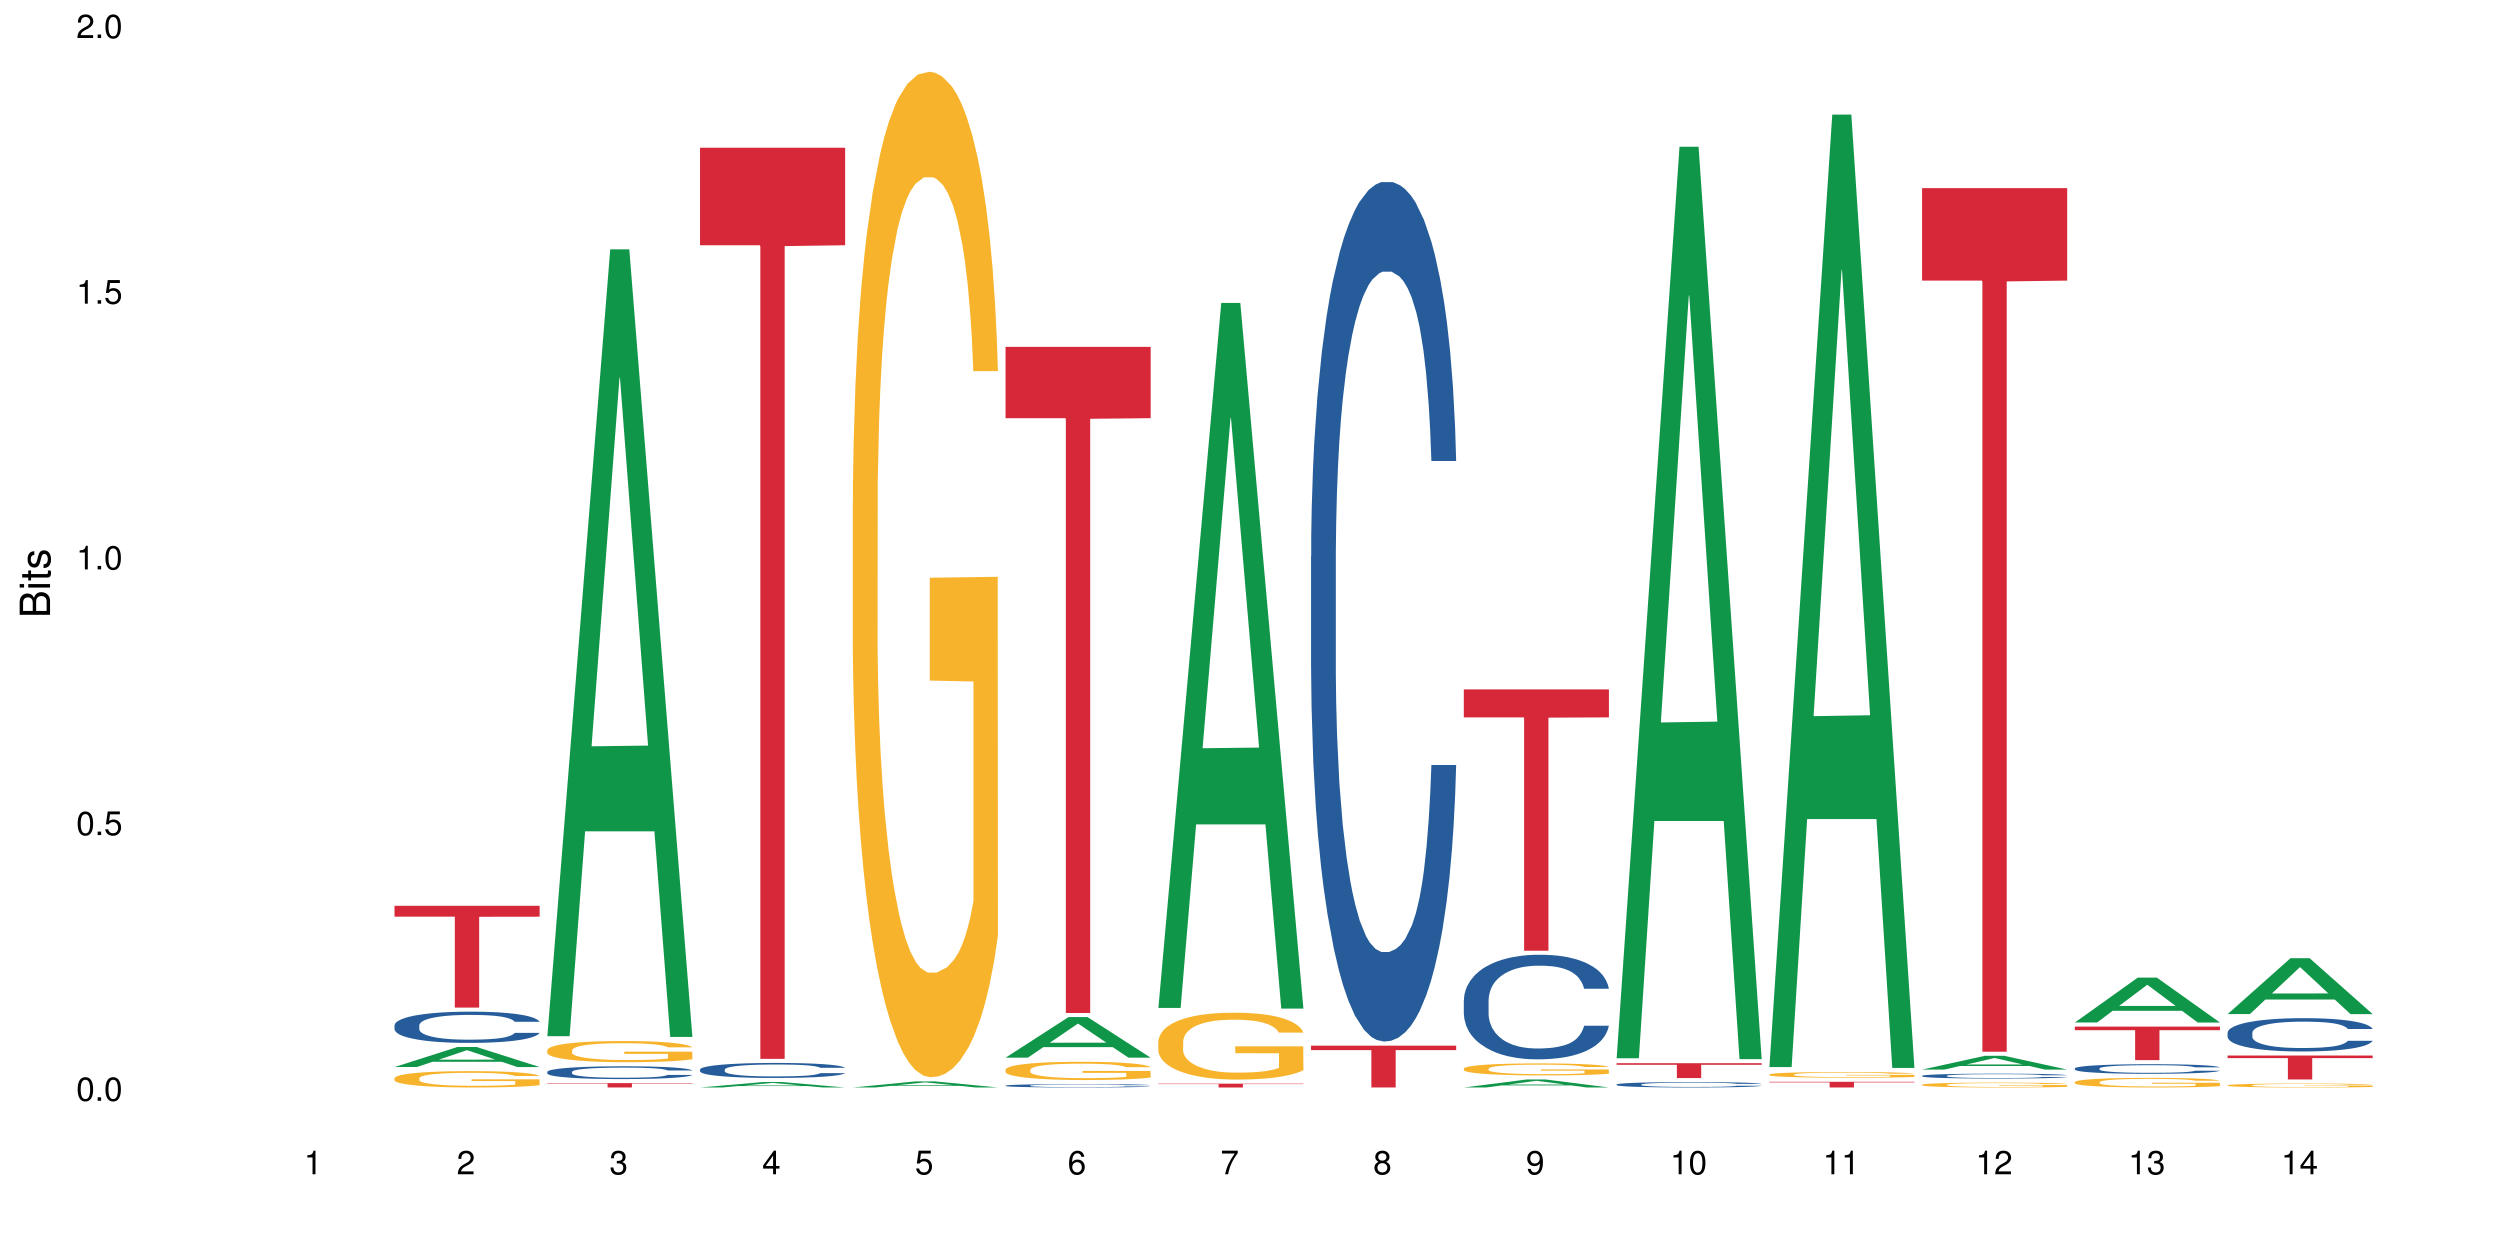 <?xml version="1.0" encoding="UTF-8"?>
<svg xmlns="http://www.w3.org/2000/svg" xmlns:xlink="http://www.w3.org/1999/xlink" width="720pt" height="360pt" viewBox="0 0 720 360" version="1.1">
<defs>
<g>
<symbol overflow="visible" id="glyph0-0">
<path style="stroke:none;" d=""/>
</symbol>
<symbol overflow="visible" id="glyph0-1">
<path style="stroke:none;" d="M 2.641 -6.797 C 2 -6.797 1.422 -6.531 1.078 -6.047 C 0.641 -5.453 0.406 -4.547 0.406 -3.297 C 0.406 -1 1.188 0.219 2.641 0.219 C 4.078 0.219 4.859 -1 4.859 -3.234 C 4.859 -4.562 4.656 -5.438 4.203 -6.047 C 3.844 -6.531 3.281 -6.797 2.641 -6.797 Z M 2.641 -6.047 C 3.547 -6.047 4 -5.125 4 -3.312 C 4 -1.375 3.562 -0.484 2.625 -0.484 C 1.734 -0.484 1.281 -1.422 1.281 -3.281 C 1.281 -5.141 1.734 -6.047 2.641 -6.047 Z M 2.641 -6.047 "/>
</symbol>
<symbol overflow="visible" id="glyph0-2">
<path style="stroke:none;" d="M 1.828 -1 L 0.828 -1 L 0.828 0 L 1.828 0 Z M 1.828 -1 "/>
</symbol>
<symbol overflow="visible" id="glyph0-3">
<path style="stroke:none;" d="M 4.562 -6.797 L 1.062 -6.797 L 0.547 -3.094 L 1.328 -3.094 C 1.719 -3.562 2.047 -3.734 2.578 -3.734 C 3.484 -3.734 4.062 -3.109 4.062 -2.094 C 4.062 -1.125 3.484 -0.531 2.578 -0.531 C 1.828 -0.531 1.375 -0.906 1.188 -1.672 L 0.328 -1.672 C 0.453 -1.109 0.547 -0.844 0.75 -0.594 C 1.125 -0.078 1.828 0.219 2.594 0.219 C 3.969 0.219 4.922 -0.781 4.922 -2.219 C 4.922 -3.562 4.031 -4.484 2.719 -4.484 C 2.25 -4.484 1.859 -4.359 1.469 -4.062 L 1.734 -5.969 L 4.562 -5.969 Z M 4.562 -6.797 "/>
</symbol>
<symbol overflow="visible" id="glyph0-4">
<path style="stroke:none;" d="M 2.484 -4.844 L 2.484 0 L 3.328 0 L 3.328 -6.797 L 2.766 -6.797 C 2.469 -5.75 2.281 -5.609 0.984 -5.453 L 0.984 -4.844 Z M 2.484 -4.844 "/>
</symbol>
<symbol overflow="visible" id="glyph0-5">
<path style="stroke:none;" d="M 4.859 -0.828 L 1.281 -0.828 C 1.359 -1.391 1.672 -1.75 2.5 -2.234 L 3.469 -2.75 C 4.406 -3.266 4.906 -3.969 4.906 -4.812 C 4.906 -5.375 4.672 -5.906 4.266 -6.266 C 3.859 -6.625 3.375 -6.797 2.719 -6.797 C 1.859 -6.797 1.219 -6.5 0.844 -5.922 C 0.609 -5.562 0.5 -5.125 0.484 -4.438 L 1.328 -4.438 C 1.359 -4.906 1.406 -5.188 1.531 -5.406 C 1.75 -5.812 2.188 -6.062 2.703 -6.062 C 3.469 -6.062 4.031 -5.516 4.031 -4.781 C 4.031 -4.25 3.719 -3.797 3.125 -3.438 L 2.234 -2.938 C 0.812 -2.141 0.406 -1.5 0.328 0 L 4.859 0 Z M 4.859 -0.828 "/>
</symbol>
<symbol overflow="visible" id="glyph0-6">
<path style="stroke:none;" d="M 2.125 -3.125 L 2.578 -3.125 C 3.516 -3.125 3.984 -2.703 3.984 -1.891 C 3.984 -1.031 3.469 -0.531 2.578 -0.531 C 1.656 -0.531 1.203 -0.984 1.156 -1.969 L 0.312 -1.969 C 0.344 -1.422 0.438 -1.078 0.609 -0.766 C 0.953 -0.109 1.625 0.219 2.547 0.219 C 3.953 0.219 4.859 -0.609 4.859 -1.906 C 4.859 -2.766 4.516 -3.25 3.703 -3.516 C 4.344 -3.766 4.656 -4.25 4.656 -4.938 C 4.656 -6.109 3.875 -6.797 2.578 -6.797 C 1.203 -6.797 0.484 -6.047 0.453 -4.609 L 1.297 -4.609 C 1.312 -5.016 1.344 -5.25 1.453 -5.453 C 1.641 -5.828 2.062 -6.062 2.594 -6.062 C 3.344 -6.062 3.797 -5.625 3.797 -4.906 C 3.797 -4.422 3.609 -4.141 3.25 -3.984 C 3.016 -3.891 2.719 -3.844 2.125 -3.844 Z M 2.125 -3.125 "/>
</symbol>
<symbol overflow="visible" id="glyph0-7">
<path style="stroke:none;" d="M 3.141 -1.625 L 3.141 0 L 3.984 0 L 3.984 -1.625 L 4.984 -1.625 L 4.984 -2.391 L 3.984 -2.391 L 3.984 -6.797 L 3.359 -6.797 L 0.266 -2.516 L 0.266 -1.625 Z M 3.141 -2.391 L 1 -2.391 L 3.141 -5.359 Z M 3.141 -2.391 "/>
</symbol>
<symbol overflow="visible" id="glyph0-8">
<path style="stroke:none;" d="M 4.781 -5.031 C 4.609 -6.141 3.891 -6.797 2.844 -6.797 C 2.094 -6.797 1.422 -6.438 1.031 -5.828 C 0.609 -5.172 0.406 -4.344 0.406 -3.094 C 0.406 -1.953 0.578 -1.234 0.984 -0.625 C 1.359 -0.078 1.953 0.219 2.703 0.219 C 3.984 0.219 4.922 -0.734 4.922 -2.078 C 4.922 -3.344 4.062 -4.234 2.844 -4.234 C 2.172 -4.234 1.641 -3.969 1.281 -3.469 C 1.281 -5.125 1.828 -6.047 2.797 -6.047 C 3.391 -6.047 3.797 -5.672 3.938 -5.031 Z M 2.734 -3.484 C 3.547 -3.484 4.062 -2.922 4.062 -2 C 4.062 -1.156 3.484 -0.531 2.703 -0.531 C 1.922 -0.531 1.328 -1.188 1.328 -2.047 C 1.328 -2.891 1.906 -3.484 2.734 -3.484 Z M 2.734 -3.484 "/>
</symbol>
<symbol overflow="visible" id="glyph0-9">
<path style="stroke:none;" d="M 4.984 -6.797 L 0.438 -6.797 L 0.438 -5.969 L 4.109 -5.969 C 2.5 -3.656 1.828 -2.234 1.328 0 L 2.219 0 C 2.594 -2.172 3.453 -4.047 4.984 -6.094 Z M 4.984 -6.797 "/>
</symbol>
<symbol overflow="visible" id="glyph0-10">
<path style="stroke:none;" d="M 3.75 -3.578 C 4.453 -4 4.688 -4.344 4.688 -4.984 C 4.688 -6.047 3.844 -6.797 2.641 -6.797 C 1.438 -6.797 0.594 -6.047 0.594 -4.984 C 0.594 -4.359 0.828 -4.016 1.516 -3.578 C 0.734 -3.203 0.359 -2.641 0.359 -1.891 C 0.359 -0.641 1.297 0.219 2.641 0.219 C 3.984 0.219 4.922 -0.641 4.922 -1.875 C 4.922 -2.641 4.531 -3.203 3.75 -3.578 Z M 2.641 -6.047 C 3.359 -6.047 3.812 -5.625 3.812 -4.969 C 3.812 -4.344 3.344 -3.922 2.641 -3.922 C 1.922 -3.922 1.453 -4.344 1.453 -4.984 C 1.453 -5.625 1.922 -6.047 2.641 -6.047 Z M 2.641 -3.203 C 3.484 -3.203 4.062 -2.672 4.062 -1.875 C 4.062 -1.062 3.484 -0.531 2.625 -0.531 C 1.797 -0.531 1.219 -1.078 1.219 -1.875 C 1.219 -2.672 1.797 -3.203 2.641 -3.203 Z M 2.641 -3.203 "/>
</symbol>
<symbol overflow="visible" id="glyph0-11">
<path style="stroke:none;" d="M 0.516 -1.547 C 0.672 -0.438 1.406 0.219 2.438 0.219 C 3.188 0.219 3.859 -0.141 4.266 -0.75 C 4.688 -1.406 4.891 -2.25 4.891 -3.484 C 4.891 -4.625 4.703 -5.359 4.312 -5.953 C 3.938 -6.5 3.344 -6.797 2.594 -6.797 C 1.297 -6.797 0.359 -5.844 0.359 -4.516 C 0.359 -3.25 1.234 -2.344 2.453 -2.344 C 3.094 -2.344 3.562 -2.578 4.016 -3.109 C 4 -1.453 3.469 -0.531 2.5 -0.531 C 1.906 -0.531 1.484 -0.906 1.359 -1.547 Z M 2.578 -6.062 C 3.375 -6.062 3.969 -5.406 3.969 -4.531 C 3.969 -3.688 3.375 -3.094 2.547 -3.094 C 1.734 -3.094 1.234 -3.672 1.234 -4.578 C 1.234 -5.438 1.797 -6.062 2.578 -6.062 Z M 2.578 -6.062 "/>
</symbol>
<symbol overflow="visible" id="glyph1-0">
<path style="stroke:none;" d=""/>
</symbol>
<symbol overflow="visible" id="glyph1-1">
<path style="stroke:none;" d="M 0 -0.953 L 0 -4.891 C 0 -5.719 -0.234 -6.344 -0.734 -6.797 C -1.188 -7.234 -1.812 -7.469 -2.5 -7.469 C -3.547 -7.469 -4.188 -7 -4.625 -5.875 C -4.984 -6.672 -5.641 -7.094 -6.531 -7.094 C -7.156 -7.094 -7.734 -6.859 -8.141 -6.391 C -8.562 -5.938 -8.75 -5.344 -8.75 -4.5 L -8.75 -0.953 Z M -4.984 -2.062 L -7.766 -2.062 L -7.766 -4.219 C -7.766 -4.844 -7.688 -5.203 -7.453 -5.5 C -7.219 -5.812 -6.859 -5.969 -6.375 -5.969 C -5.906 -5.969 -5.531 -5.812 -5.297 -5.5 C -5.062 -5.203 -4.984 -4.844 -4.984 -4.219 Z M -0.984 -2.062 L -4 -2.062 L -4 -4.781 C -4 -5.328 -3.859 -5.688 -3.578 -5.953 C -3.297 -6.219 -2.922 -6.359 -2.484 -6.359 C -2.062 -6.359 -1.688 -6.219 -1.406 -5.953 C -1.109 -5.688 -0.984 -5.328 -0.984 -4.781 Z M -0.984 -2.062 "/>
</symbol>
<symbol overflow="visible" id="glyph1-2">
<path style="stroke:none;" d="M -6.281 -1.797 L -6.281 -0.797 L 0 -0.797 L 0 -1.797 Z M -8.75 -1.797 L -8.75 -0.797 L -7.484 -0.797 L -7.484 -1.797 Z M -8.75 -1.797 "/>
</symbol>
<symbol overflow="visible" id="glyph1-3">
<path style="stroke:none;" d="M -6.281 -3.047 L -6.281 -2.016 L -8.016 -2.016 L -8.016 -1.016 L -6.281 -1.016 L -6.281 -0.172 L -5.469 -0.172 L -5.469 -1.016 L -0.719 -1.016 C -0.078 -1.016 0.281 -1.453 0.281 -2.234 C 0.281 -2.469 0.25 -2.719 0.188 -3.047 L -0.641 -3.047 C -0.609 -2.922 -0.594 -2.766 -0.594 -2.562 C -0.594 -2.141 -0.719 -2.016 -1.156 -2.016 L -5.469 -2.016 L -5.469 -3.047 Z M -6.281 -3.047 "/>
</symbol>
<symbol overflow="visible" id="glyph1-4">
<path style="stroke:none;" d="M -4.531 -5.25 C -5.766 -5.25 -6.469 -4.422 -6.469 -2.969 C -6.469 -1.516 -5.719 -0.562 -4.547 -0.562 C -3.562 -0.562 -3.094 -1.062 -2.734 -2.562 L -2.516 -3.484 C -2.344 -4.188 -2.094 -4.469 -1.625 -4.469 C -1.047 -4.469 -0.641 -3.875 -0.641 -3 C -0.641 -2.453 -0.797 -2 -1.062 -1.75 C -1.25 -1.594 -1.422 -1.531 -1.875 -1.469 L -1.875 -0.406 C -0.422 -0.453 0.281 -1.266 0.281 -2.922 C 0.281 -4.5 -0.5 -5.516 -1.719 -5.516 C -2.656 -5.516 -3.172 -4.984 -3.469 -3.734 L -3.703 -2.766 C -3.891 -1.953 -4.156 -1.609 -4.594 -1.609 C -5.172 -1.609 -5.547 -2.125 -5.547 -2.938 C -5.547 -3.75 -5.203 -4.172 -4.531 -4.203 Z M -4.531 -5.25 "/>
</symbol>
</g>
</defs>
<g id="surface52202">
<rect x="0" y="0" width="720" height="360" style="fill:rgb(100%,100%,100%);fill-opacity:1;stroke:none;"/>
<path style=" stroke:none;fill-rule:nonzero;fill:rgb(6.275%,58.824%,28.235%);fill-opacity:1;" d="M 113.621 307.305 L 113.668 307.301 L 131.75 301.531 L 137.242 301.531 L 155.418 307.312 L 149.031 307.312 L 144.477 305.801 L 124.52 305.801 L 120.051 307.305 L 113.621 307.305 L 126.438 305.18 L 142.645 305.172 L 134.562 302.477 L 134.477 302.469 L 134.387 302.484 L 126.395 305.172 L 126.438 305.18 Z M 113.621 307.305 "/>
<path style=" stroke:none;fill-rule:nonzero;fill:rgb(14.51%,36.078%,60%);fill-opacity:1;" d="M 113.621 295.277 L 113.672 295.27 L 113.672 295.07 L 113.828 294.758 L 114.184 294.363 L 114.539 294.094 L 115.457 293.609 L 116.73 293.141 L 118.059 292.777 L 119.023 292.566 L 119.891 292.402 L 121.879 292.098 L 123.152 291.941 L 124.531 291.801 L 126.211 291.66 L 127.434 291.578 L 130.188 291.449 L 132.227 291.391 L 133.805 291.367 L 137.223 291.367 L 139.258 291.398 L 140.738 291.441 L 142.367 291.504 L 143.746 291.578 L 146.141 291.762 L 148.281 291.988 L 149.25 292.121 L 150.777 292.375 L 151.949 292.621 L 152.766 292.836 L 153.684 293.141 L 154.5 293.512 L 155.109 293.93 L 155.418 294.281 L 148.281 294.281 L 147.926 293.953 L 147.516 293.699 L 146.75 293.363 L 145.988 293.125 L 144.918 292.887 L 143.949 292.73 L 142.625 292.574 L 141.453 292.477 L 140.227 292.402 L 139.055 292.352 L 136.812 292.301 L 134.215 292.301 L 133.246 292.32 L 131.258 292.383 L 130.188 292.441 L 128.66 292.559 L 127.59 292.664 L 126.312 292.828 L 125.449 292.969 L 124.379 293.184 L 123.613 293.371 L 122.746 293.641 L 122.234 293.848 L 121.777 294.078 L 121.371 294.348 L 121.062 294.637 L 120.859 294.941 L 120.758 295.234 L 120.758 296.512 L 120.859 296.805 L 121.113 297.152 L 121.777 297.652 L 122.746 298.086 L 123.867 298.434 L 124.938 298.68 L 125.551 298.793 L 126.363 298.926 L 127.641 299.09 L 129.473 299.254 L 130.543 299.32 L 132.176 299.387 L 133.855 299.418 L 136.098 299.418 L 138.086 299.387 L 139.414 299.344 L 140.789 299.277 L 142.676 299.141 L 143.848 299.008 L 144.867 298.852 L 145.629 298.695 L 146.141 298.562 L 146.906 298.309 L 147.516 298.031 L 147.977 297.742 L 148.281 297.465 L 155.418 297.465 L 155.109 297.793 L 154.652 298.113 L 154.191 298.352 L 153.48 298.637 L 152.664 298.895 L 151.492 299.18 L 150.523 299.371 L 149.25 299.574 L 148.078 299.73 L 146.805 299.871 L 144.918 300.035 L 143.695 300.117 L 142.367 300.191 L 140.789 300.258 L 138.801 300.316 L 136.66 300.348 L 134.672 300.355 L 132.531 300.34 L 130.953 300.305 L 128.863 300.234 L 126.262 300.086 L 124.379 299.93 L 122.898 299.773 L 121.625 299.609 L 120.199 299.387 L 118.363 299.023 L 117.242 298.746 L 116.477 298.516 L 115.609 298.195 L 115 297.906 L 114.285 297.445 L 113.777 296.863 L 113.621 296.41 Z M 113.621 295.277 "/>
<path style=" stroke:none;fill-rule:nonzero;fill:rgb(96.863%,70.196%,16.863%);fill-opacity:1;" d="M 113.621 310.504 L 113.672 310.5 L 113.672 310.414 L 113.879 310.219 L 114.387 309.953 L 115.051 309.734 L 115.762 309.562 L 116.223 309.469 L 116.988 309.34 L 117.648 309.246 L 119.332 309.055 L 121.473 308.871 L 122.645 308.797 L 123.969 308.723 L 125.855 308.641 L 126.723 308.609 L 129.371 308.543 L 132.379 308.5 L 135.691 308.484 L 137.223 308.488 L 139.312 308.508 L 142.164 308.555 L 143.797 308.598 L 145.07 308.641 L 146.395 308.695 L 148.027 308.781 L 149.555 308.887 L 150.777 308.988 L 152 309.117 L 153.02 309.254 L 153.887 309.406 L 154.652 309.586 L 155.109 309.738 L 155.418 309.887 L 148.332 309.887 L 147.926 309.738 L 147.465 309.621 L 146.699 309.48 L 145.938 309.375 L 145.172 309.293 L 143.746 309.184 L 142.523 309.113 L 140.992 309.055 L 139.516 309.016 L 137.832 308.988 L 136.812 308.98 L 134.113 308.98 L 131.664 309.012 L 130.238 309.043 L 129.219 309.078 L 127.793 309.145 L 126.926 309.195 L 126.414 309.23 L 124.887 309.363 L 123.867 309.484 L 123.305 309.566 L 122.594 309.695 L 122.082 309.809 L 121.523 309.984 L 121.219 310.113 L 120.809 310.402 L 120.758 311.18 L 120.91 311.344 L 121.219 311.52 L 121.625 311.672 L 122.234 311.836 L 122.848 311.961 L 123.918 312.129 L 124.836 312.242 L 125.551 312.312 L 126.926 312.43 L 127.484 312.469 L 128.812 312.547 L 130.188 312.605 L 131.871 312.656 L 133.145 312.684 L 135.184 312.707 L 137.781 312.707 L 140.84 312.68 L 142.777 312.645 L 144.102 312.609 L 144.969 312.582 L 146.039 312.535 L 146.805 312.492 L 147.516 312.441 L 148.383 312.371 L 148.383 311.344 L 135.793 311.336 L 135.793 310.855 L 155.367 310.852 L 155.418 312.535 L 154.348 312.648 L 153.02 312.762 L 151.746 312.848 L 150.422 312.922 L 148.535 313.004 L 147.008 313.055 L 144.664 313.113 L 142.523 313.152 L 140.277 313.18 L 138.293 313.191 L 135.945 313.195 L 133.855 313.188 L 131.613 313.16 L 129.832 313.129 L 128.199 313.086 L 126.57 313.027 L 124.531 312.938 L 123.203 312.863 L 121.828 312.773 L 120.453 312.668 L 119.23 312.551 L 118.414 312.461 L 117.598 312.355 L 116.73 312.227 L 115.918 312.082 L 115.305 311.949 L 114.742 311.797 L 114.336 311.656 L 113.93 311.461 L 113.727 311.309 L 113.621 311.176 Z M 113.621 310.504 "/>
<path style=" stroke:none;fill-rule:nonzero;fill:rgb(83.922%,15.686%,22.353%);fill-opacity:1;" d="M 113.621 260.871 L 155.418 260.871 L 155.418 264.008 L 138 264.035 L 138 290.191 L 130.988 290.191 L 130.988 264.062 L 130.887 264.008 L 113.621 264.008 Z M 113.621 260.871 "/>
<path style=" stroke:none;fill-rule:nonzero;fill:rgb(6.275%,58.824%,28.235%);fill-opacity:1;" d="M 157.617 298.43 L 157.66 298.215 L 175.746 71.809 L 181.238 71.809 L 199.41 298.641 L 193.023 298.641 L 188.469 239.43 L 168.512 239.43 L 164.047 298.43 L 157.617 298.43 L 170.43 214.938 L 186.641 214.723 L 178.559 108.867 L 178.469 108.656 L 178.379 109.293 L 170.387 214.723 L 170.43 214.938 Z M 157.617 298.43 "/>
<path style=" stroke:none;fill-rule:nonzero;fill:rgb(14.51%,36.078%,60%);fill-opacity:1;" d="M 157.617 308.695 L 157.668 308.691 L 157.668 308.609 L 157.82 308.48 L 158.176 308.32 L 158.535 308.211 L 159.449 308.012 L 160.727 307.82 L 162.051 307.672 L 163.02 307.586 L 163.887 307.516 L 165.871 307.395 L 167.148 307.328 L 168.523 307.273 L 170.207 307.215 L 171.43 307.18 L 174.18 307.129 L 176.219 307.105 L 177.801 307.094 L 181.215 307.094 L 183.254 307.105 L 184.73 307.125 L 186.363 307.152 L 187.738 307.18 L 190.133 307.254 L 192.273 307.348 L 193.242 307.402 L 194.773 307.508 L 195.945 307.609 L 196.758 307.695 L 197.676 307.82 L 198.492 307.973 L 199.105 308.141 L 199.41 308.285 L 192.273 308.285 L 191.918 308.152 L 191.512 308.047 L 190.746 307.91 L 189.98 307.812 L 188.91 307.715 L 187.941 307.652 L 186.617 307.586 L 185.445 307.547 L 184.223 307.516 L 183.051 307.496 L 180.805 307.477 L 178.207 307.477 L 177.238 307.484 L 175.25 307.512 L 174.18 307.535 L 172.652 307.582 L 171.582 307.625 L 170.309 307.691 L 169.441 307.75 L 168.371 307.836 L 167.605 307.914 L 166.738 308.023 L 166.23 308.109 L 165.77 308.203 L 165.363 308.312 L 165.059 308.43 L 164.855 308.555 L 164.75 308.676 L 164.75 309.199 L 164.855 309.32 L 165.109 309.461 L 165.77 309.664 L 166.738 309.844 L 167.859 309.984 L 168.93 310.086 L 169.543 310.133 L 170.359 310.184 L 171.633 310.254 L 173.469 310.32 L 174.539 310.348 L 176.168 310.375 L 177.852 310.387 L 180.094 310.387 L 182.082 310.375 L 183.406 310.355 L 184.781 310.328 L 186.668 310.273 L 187.84 310.219 L 188.859 310.156 L 189.625 310.09 L 190.133 310.039 L 190.898 309.934 L 191.512 309.82 L 191.969 309.703 L 192.273 309.586 L 199.41 309.586 L 199.105 309.723 L 198.645 309.852 L 198.188 309.949 L 197.473 310.066 L 196.656 310.172 L 195.484 310.289 L 194.516 310.367 L 193.242 310.449 L 192.07 310.516 L 190.797 310.57 L 188.91 310.641 L 187.688 310.672 L 186.363 310.703 L 184.781 310.73 L 182.793 310.754 L 180.652 310.766 L 178.664 310.77 L 176.523 310.762 L 174.945 310.75 L 172.855 310.719 L 170.258 310.66 L 168.371 310.594 L 166.891 310.531 L 165.617 310.465 L 164.191 310.375 L 162.355 310.227 L 161.234 310.113 L 160.469 310.016 L 159.605 309.887 L 158.992 309.77 L 158.277 309.582 L 157.77 309.344 L 157.617 309.156 Z M 157.617 308.695 "/>
<path style=" stroke:none;fill-rule:nonzero;fill:rgb(96.863%,70.196%,16.863%);fill-opacity:1;" d="M 157.617 302.43 L 157.668 302.426 L 157.668 302.312 L 157.871 302.062 L 158.379 301.719 L 159.043 301.434 L 159.758 301.211 L 160.215 301.094 L 160.98 300.926 L 161.641 300.805 L 163.324 300.551 L 165.465 300.32 L 166.637 300.219 L 167.961 300.125 L 169.848 300.016 L 170.715 299.977 L 173.363 299.891 L 176.371 299.832 L 179.684 299.816 L 181.215 299.824 L 183.305 299.844 L 186.156 299.906 L 187.789 299.961 L 189.062 300.016 L 190.387 300.09 L 192.02 300.203 L 193.547 300.336 L 194.773 300.469 L 195.996 300.637 L 197.016 300.812 L 197.879 301.008 L 198.645 301.242 L 199.105 301.438 L 199.41 301.633 L 192.324 301.633 L 191.918 301.438 L 191.457 301.289 L 190.695 301.105 L 189.93 300.969 L 189.164 300.863 L 187.738 300.719 L 186.516 300.629 L 184.984 300.551 L 183.508 300.504 L 181.824 300.469 L 180.805 300.457 L 178.105 300.457 L 175.66 300.496 L 174.23 300.543 L 173.211 300.586 L 171.785 300.668 L 170.918 300.738 L 170.41 300.781 L 168.879 300.953 L 167.859 301.109 L 167.301 301.215 L 166.586 301.383 L 166.078 301.535 L 165.516 301.758 L 165.211 301.922 L 164.801 302.301 L 164.75 303.305 L 164.906 303.516 L 165.211 303.746 L 165.617 303.945 L 166.23 304.156 L 166.84 304.32 L 167.91 304.535 L 168.828 304.684 L 169.543 304.777 L 170.918 304.926 L 171.48 304.977 L 172.805 305.078 L 174.18 305.156 L 175.863 305.223 L 177.137 305.254 L 179.176 305.285 L 181.773 305.285 L 184.832 305.25 L 186.77 305.207 L 188.094 305.16 L 188.961 305.121 L 190.031 305.062 L 190.797 305.004 L 191.512 304.945 L 192.375 304.848 L 192.375 303.516 L 179.789 303.512 L 179.789 302.887 L 199.359 302.883 L 199.41 305.062 L 198.34 305.211 L 197.016 305.355 L 195.738 305.469 L 194.414 305.562 L 192.527 305.668 L 191 305.734 L 188.656 305.812 L 186.516 305.863 L 184.273 305.898 L 182.285 305.914 L 179.941 305.918 L 177.852 305.906 L 175.609 305.875 L 173.824 305.828 L 172.191 305.773 L 170.562 305.703 L 168.523 305.586 L 167.199 305.488 L 165.82 305.371 L 164.445 305.234 L 163.223 305.082 L 162.406 304.965 L 161.59 304.832 L 160.727 304.664 L 159.91 304.477 L 159.297 304.305 L 158.738 304.109 L 158.328 303.926 L 157.922 303.672 L 157.719 303.473 L 157.617 303.301 Z M 157.617 302.43 "/>
<path style=" stroke:none;fill-rule:nonzero;fill:rgb(83.922%,15.686%,22.353%);fill-opacity:1;" d="M 157.617 311.945 L 199.41 311.945 L 199.41 312.078 L 181.992 312.082 L 181.992 313.195 L 174.984 313.195 L 174.984 312.082 L 174.883 312.078 L 157.617 312.078 Z M 157.617 311.945 "/>
<path style=" stroke:none;fill-rule:nonzero;fill:rgb(6.275%,58.824%,28.235%);fill-opacity:1;" d="M 201.609 313.195 L 201.652 313.191 L 219.738 311.625 L 225.23 311.625 L 243.402 313.195 L 237.02 313.195 L 232.465 312.785 L 212.504 312.785 L 208.039 313.195 L 201.609 313.195 L 214.426 312.617 L 230.633 312.613 L 222.551 311.883 L 222.461 311.879 L 222.371 311.883 L 214.379 312.613 L 214.426 312.617 Z M 201.609 313.195 "/>
<path style=" stroke:none;fill-rule:nonzero;fill:rgb(14.51%,36.078%,60%);fill-opacity:1;" d="M 201.609 308.012 L 201.66 308.008 L 201.66 307.914 L 201.812 307.762 L 202.172 307.574 L 202.527 307.441 L 203.445 307.211 L 204.719 306.984 L 206.043 306.812 L 207.012 306.711 L 207.879 306.629 L 209.867 306.484 L 211.141 306.41 L 212.516 306.344 L 214.199 306.273 L 215.422 306.234 L 218.176 306.172 L 220.211 306.145 L 221.793 306.133 L 225.207 306.133 L 227.246 306.148 L 228.723 306.168 L 230.355 306.199 L 231.73 306.234 L 234.129 306.324 L 236.27 306.434 L 237.234 306.496 L 238.766 306.617 L 239.938 306.738 L 240.754 306.84 L 241.672 306.984 L 242.484 307.164 L 243.098 307.363 L 243.402 307.535 L 236.27 307.535 L 235.91 307.375 L 235.504 307.254 L 234.738 307.094 L 233.973 306.977 L 232.902 306.863 L 231.934 306.789 L 230.609 306.715 L 229.438 306.664 L 228.215 306.629 L 227.043 306.605 L 224.801 306.582 L 222.199 306.582 L 221.23 306.59 L 219.246 306.621 L 218.176 306.648 L 216.645 306.707 L 215.574 306.758 L 214.301 306.836 L 213.434 306.902 L 212.363 307.004 L 211.598 307.098 L 210.734 307.227 L 210.223 307.324 L 209.766 307.434 L 209.355 307.566 L 209.051 307.703 L 208.848 307.852 L 208.746 307.992 L 208.746 308.602 L 208.848 308.746 L 209.102 308.91 L 209.766 309.152 L 210.734 309.359 L 211.855 309.527 L 212.926 309.645 L 213.535 309.699 L 214.352 309.762 L 215.625 309.844 L 217.461 309.922 L 218.531 309.953 L 220.16 309.984 L 221.844 310 L 224.086 310 L 226.074 309.984 L 227.398 309.965 L 228.777 309.934 L 230.66 309.867 L 231.832 309.805 L 232.852 309.727 L 233.617 309.652 L 234.129 309.59 L 234.891 309.469 L 235.504 309.332 L 235.961 309.195 L 236.27 309.062 L 243.402 309.062 L 243.098 309.219 L 242.641 309.371 L 242.18 309.488 L 241.465 309.625 L 240.652 309.746 L 239.48 309.887 L 238.512 309.977 L 237.234 310.074 L 236.062 310.148 L 234.789 310.219 L 232.902 310.297 L 231.68 310.336 L 230.355 310.371 L 228.777 310.402 L 226.789 310.43 L 224.648 310.445 L 222.66 310.449 L 220.52 310.441 L 218.938 310.426 L 216.848 310.391 L 214.25 310.32 L 212.363 310.246 L 210.887 310.168 L 209.613 310.09 L 208.184 309.984 L 206.348 309.812 L 205.227 309.676 L 204.465 309.566 L 203.598 309.414 L 202.984 309.273 L 202.273 309.055 L 201.762 308.773 L 201.609 308.555 Z M 201.609 308.012 "/>
<path style=" stroke:none;fill-rule:nonzero;fill:rgb(83.922%,15.686%,22.353%);fill-opacity:1;" d="M 201.609 42.539 L 243.402 42.539 L 243.402 70.629 L 225.984 70.875 L 225.984 304.957 L 218.977 304.957 L 218.977 71.121 L 218.875 70.629 L 201.609 70.629 Z M 201.609 42.539 "/>
<path style=" stroke:none;fill-rule:nonzero;fill:rgb(6.275%,58.824%,28.235%);fill-opacity:1;" d="M 245.602 313.195 L 245.648 313.191 L 263.73 311.434 L 269.223 311.434 L 287.398 313.195 L 281.012 313.195 L 276.457 312.734 L 256.496 312.734 L 252.031 313.195 L 245.602 313.195 L 258.418 312.547 L 274.625 312.543 L 266.543 311.723 L 266.457 311.719 L 266.367 311.727 L 258.375 312.543 L 258.418 312.547 Z M 245.602 313.195 "/>
<path style=" stroke:none;fill-rule:nonzero;fill:rgb(96.863%,70.196%,16.863%);fill-opacity:1;" d="M 245.602 144.699 L 245.652 144.434 L 245.652 139.145 L 245.859 127.246 L 246.367 110.848 L 247.031 97.359 L 247.742 86.781 L 248.203 81.227 L 248.965 73.293 L 249.629 67.473 L 251.312 55.574 L 253.453 44.465 L 254.625 39.703 L 255.949 35.207 L 257.836 30.184 L 258.703 28.332 L 261.352 24.102 L 264.359 21.457 L 267.672 20.664 L 269.199 20.926 L 271.289 21.984 L 274.145 24.895 L 275.777 27.539 L 277.051 30.184 L 278.375 33.621 L 280.008 38.91 L 281.535 45.258 L 282.758 51.605 L 283.98 59.539 L 285 68.004 L 285.867 77.262 L 286.633 88.367 L 287.09 97.625 L 287.398 106.879 L 280.312 106.879 L 279.906 97.625 L 279.445 90.484 L 278.68 81.754 L 277.918 75.41 L 277.152 70.383 L 275.727 63.508 L 274.5 59.277 L 272.973 55.574 L 271.496 53.191 L 269.812 51.605 L 268.793 51.078 L 266.094 51.078 L 263.645 52.93 L 262.219 55.043 L 261.199 57.16 L 259.773 61.129 L 258.906 64.301 L 258.395 66.418 L 256.867 74.613 L 255.848 82.02 L 255.285 87.047 L 254.574 94.98 L 254.062 102.121 L 253.504 112.699 L 253.195 120.633 L 252.789 138.617 L 252.738 186.223 L 252.891 196.273 L 253.195 207.113 L 253.605 216.637 L 254.215 226.688 L 254.828 234.355 L 255.898 244.672 L 256.816 251.547 L 257.531 256.043 L 258.906 263.184 L 259.465 265.562 L 260.793 270.324 L 262.168 274.027 L 263.848 277.199 L 265.125 278.785 L 267.164 280.109 L 269.762 280.109 L 272.82 278.523 L 274.758 276.406 L 276.082 274.289 L 276.949 272.438 L 278.02 269.531 L 278.781 266.887 L 279.496 263.977 L 280.363 259.48 L 280.363 196.273 L 267.773 196.008 L 267.773 166.387 L 287.344 166.121 L 287.398 269.531 L 286.328 276.672 L 285 283.547 L 283.727 288.836 L 282.402 293.332 L 280.516 298.359 L 278.988 301.531 L 276.641 305.234 L 274.5 307.613 L 272.258 309.199 L 270.27 309.996 L 267.926 310.258 L 265.836 309.73 L 263.594 308.145 L 261.812 306.027 L 260.18 303.383 L 258.547 299.945 L 256.512 294.391 L 255.184 289.895 L 253.809 284.34 L 252.434 277.73 L 251.211 270.59 L 250.395 265.035 L 249.578 258.688 L 248.711 250.754 L 247.895 241.762 L 247.285 233.562 L 246.723 224.305 L 246.316 215.578 L 245.91 203.676 L 245.703 194.156 L 245.602 185.957 Z M 245.602 144.699 "/>
<path style=" stroke:none;fill-rule:nonzero;fill:rgb(6.275%,58.824%,28.235%);fill-opacity:1;" d="M 289.598 304.605 L 289.641 304.594 L 307.727 292.922 L 313.219 292.922 L 331.391 304.617 L 325.004 304.617 L 320.449 301.566 L 300.492 301.566 L 296.027 304.605 L 289.598 304.605 L 302.41 300.301 L 318.621 300.289 L 310.539 294.832 L 310.449 294.824 L 310.359 294.855 L 302.367 300.289 L 302.41 300.301 Z M 289.598 304.605 "/>
<path style=" stroke:none;fill-rule:nonzero;fill:rgb(14.51%,36.078%,60%);fill-opacity:1;" d="M 289.598 312.648 L 289.648 312.648 L 289.648 312.625 L 289.801 312.594 L 290.156 312.551 L 290.516 312.52 L 291.43 312.469 L 292.707 312.418 L 294.031 312.379 L 295 312.355 L 295.867 312.336 L 297.852 312.305 L 299.129 312.289 L 300.504 312.273 L 302.184 312.258 L 303.41 312.25 L 306.16 312.234 L 308.199 312.23 L 309.781 312.227 L 313.195 312.227 L 315.234 312.23 L 316.711 312.234 L 318.344 312.242 L 319.719 312.25 L 322.113 312.27 L 324.254 312.293 L 325.223 312.309 L 326.75 312.336 L 327.926 312.363 L 328.738 312.383 L 329.656 312.418 L 330.473 312.457 L 331.086 312.504 L 331.391 312.539 L 324.254 312.539 L 323.898 312.504 L 323.488 312.477 L 322.727 312.441 L 321.961 312.414 L 320.891 312.391 L 319.922 312.375 L 318.598 312.355 L 317.426 312.344 L 316.203 312.336 L 315.027 312.332 L 312.785 312.328 L 309.219 312.328 L 307.23 312.336 L 306.16 312.344 L 304.633 312.355 L 303.562 312.367 L 302.289 312.383 L 301.422 312.398 L 300.352 312.422 L 299.586 312.441 L 298.719 312.473 L 298.211 312.492 L 297.75 312.52 L 297.344 312.547 L 297.039 312.578 L 296.832 312.613 L 296.73 312.645 L 296.73 312.781 L 296.832 312.812 L 297.09 312.852 L 297.75 312.902 L 298.719 312.949 L 299.84 312.988 L 300.91 313.016 L 301.523 313.027 L 302.34 313.043 L 303.613 313.059 L 305.449 313.078 L 306.52 313.086 L 308.148 313.09 L 309.832 313.094 L 312.074 313.094 L 314.062 313.09 L 315.387 313.086 L 316.762 313.078 L 318.648 313.066 L 319.82 313.051 L 320.84 313.035 L 321.605 313.016 L 322.113 313.004 L 322.879 312.977 L 323.488 312.945 L 323.949 312.914 L 324.254 312.883 L 331.391 312.883 L 331.086 312.918 L 330.625 312.953 L 330.168 312.98 L 329.453 313.012 L 328.637 313.039 L 327.465 313.07 L 326.496 313.09 L 325.223 313.113 L 324.051 313.129 L 322.777 313.145 L 320.891 313.16 L 319.668 313.172 L 318.344 313.18 L 316.762 313.184 L 314.773 313.191 L 312.633 313.195 L 308.504 313.195 L 306.926 313.191 L 304.836 313.184 L 302.234 313.168 L 300.352 313.148 L 298.871 313.133 L 297.598 313.113 L 296.172 313.09 L 294.336 313.051 L 293.215 313.023 L 292.449 312.996 L 291.586 312.961 L 290.973 312.93 L 290.258 312.883 L 289.75 312.82 L 289.598 312.77 Z M 289.598 312.648 "/>
<path style=" stroke:none;fill-rule:nonzero;fill:rgb(96.863%,70.196%,16.863%);fill-opacity:1;" d="M 289.598 308.043 L 289.648 308.039 L 289.648 307.945 L 289.852 307.727 L 290.359 307.43 L 291.023 307.184 L 291.738 306.992 L 292.195 306.891 L 292.961 306.746 L 293.621 306.641 L 295.305 306.426 L 297.445 306.223 L 298.617 306.137 L 299.941 306.055 L 301.828 305.965 L 302.695 305.93 L 305.344 305.855 L 308.352 305.805 L 311.664 305.793 L 313.195 305.797 L 315.285 305.816 L 318.137 305.867 L 319.77 305.918 L 321.043 305.965 L 322.367 306.027 L 324 306.125 L 325.527 306.238 L 326.75 306.355 L 327.977 306.496 L 328.996 306.652 L 329.859 306.82 L 330.625 307.02 L 331.086 307.188 L 331.391 307.359 L 324.305 307.359 L 323.898 307.188 L 323.438 307.059 L 322.676 306.902 L 321.91 306.785 L 321.145 306.695 L 319.719 306.57 L 318.496 306.492 L 316.965 306.426 L 315.488 306.383 L 313.805 306.355 L 312.785 306.344 L 310.086 306.344 L 307.641 306.379 L 306.211 306.418 L 305.191 306.453 L 303.766 306.527 L 302.898 306.586 L 302.391 306.621 L 300.859 306.773 L 299.84 306.906 L 299.281 306.996 L 298.566 307.141 L 298.059 307.27 L 297.496 307.465 L 297.191 307.605 L 296.781 307.934 L 296.73 308.797 L 296.883 308.98 L 297.191 309.18 L 297.598 309.352 L 298.211 309.535 L 298.82 309.672 L 299.891 309.859 L 300.809 309.984 L 301.523 310.066 L 302.898 310.195 L 303.461 310.238 L 304.785 310.324 L 306.16 310.395 L 307.844 310.449 L 309.117 310.48 L 311.156 310.504 L 313.754 310.504 L 316.812 310.477 L 318.75 310.438 L 320.074 310.398 L 320.941 310.363 L 322.012 310.312 L 322.777 310.262 L 323.488 310.211 L 324.355 310.129 L 324.355 308.98 L 311.766 308.977 L 311.766 308.438 L 331.34 308.434 L 331.391 310.312 L 330.32 310.441 L 328.996 310.566 L 327.719 310.66 L 326.395 310.742 L 324.508 310.836 L 322.98 310.895 L 320.637 310.961 L 318.496 311.004 L 316.254 311.031 L 314.266 311.047 L 311.922 311.051 L 309.832 311.043 L 307.59 311.012 L 305.805 310.973 L 304.172 310.926 L 302.543 310.863 L 300.504 310.762 L 299.18 310.68 L 297.801 310.582 L 296.426 310.461 L 295.203 310.332 L 294.387 310.23 L 293.57 310.113 L 292.707 309.969 L 291.891 309.809 L 291.277 309.656 L 290.719 309.488 L 290.309 309.332 L 289.902 309.117 L 289.699 308.941 L 289.598 308.793 Z M 289.598 308.043 "/>
<path style=" stroke:none;fill-rule:nonzero;fill:rgb(83.922%,15.686%,22.353%);fill-opacity:1;" d="M 289.598 99.898 L 331.391 99.898 L 331.391 120.434 L 313.973 120.613 L 313.973 291.75 L 306.965 291.75 L 306.965 120.793 L 306.863 120.434 L 289.598 120.434 Z M 289.598 99.898 "/>
<path style=" stroke:none;fill-rule:nonzero;fill:rgb(6.275%,58.824%,28.235%);fill-opacity:1;" d="M 333.59 290.293 L 333.633 290.102 L 351.719 87.25 L 357.211 87.25 L 375.383 290.484 L 369 290.484 L 364.445 237.434 L 344.484 237.434 L 340.02 290.293 L 333.59 290.293 L 346.406 215.488 L 362.613 215.297 L 354.531 120.453 L 354.441 120.262 L 354.352 120.836 L 346.359 215.297 L 346.406 215.488 Z M 333.59 290.293 "/>
<path style=" stroke:none;fill-rule:nonzero;fill:rgb(96.863%,70.196%,16.863%);fill-opacity:1;" d="M 333.59 299.91 L 333.641 299.895 L 333.641 299.539 L 333.844 298.75 L 334.355 297.66 L 335.016 296.762 L 335.73 296.059 L 336.188 295.688 L 336.953 295.16 L 337.617 294.773 L 339.297 293.98 L 341.438 293.242 L 342.609 292.926 L 343.938 292.625 L 345.82 292.293 L 346.688 292.168 L 349.34 291.887 L 352.348 291.711 L 355.66 291.66 L 357.188 291.676 L 359.277 291.746 L 362.133 291.941 L 363.762 292.117 L 365.035 292.293 L 366.363 292.52 L 367.992 292.871 L 369.523 293.293 L 370.746 293.719 L 371.969 294.246 L 372.988 294.809 L 373.855 295.422 L 374.617 296.164 L 375.078 296.777 L 375.383 297.395 L 368.297 297.395 L 367.891 296.777 L 367.434 296.305 L 366.668 295.723 L 365.902 295.301 L 365.141 294.965 L 363.711 294.508 L 362.488 294.227 L 360.961 293.98 L 359.48 293.824 L 357.801 293.719 L 356.781 293.684 L 354.078 293.684 L 351.633 293.805 L 350.207 293.945 L 349.188 294.086 L 347.758 294.352 L 346.891 294.562 L 346.383 294.703 L 344.855 295.246 L 343.836 295.742 L 343.273 296.074 L 342.559 296.602 L 342.051 297.078 L 341.488 297.781 L 341.184 298.309 L 340.777 299.504 L 340.727 302.672 L 340.879 303.34 L 341.184 304.062 L 341.59 304.695 L 342.203 305.363 L 342.816 305.875 L 343.887 306.562 L 344.801 307.02 L 345.516 307.316 L 346.891 307.793 L 347.453 307.949 L 348.777 308.27 L 350.152 308.516 L 351.836 308.727 L 353.109 308.832 L 355.148 308.918 L 357.75 308.918 L 360.805 308.812 L 362.742 308.672 L 364.07 308.531 L 364.934 308.41 L 366.004 308.215 L 366.77 308.039 L 367.484 307.844 L 368.352 307.547 L 368.352 303.34 L 355.762 303.324 L 355.762 301.352 L 375.332 301.336 L 375.383 308.215 L 374.312 308.691 L 372.988 309.148 L 371.715 309.5 L 370.387 309.797 L 368.504 310.133 L 366.973 310.344 L 364.629 310.59 L 362.488 310.75 L 360.246 310.855 L 358.258 310.906 L 355.914 310.926 L 353.824 310.891 L 351.582 310.785 L 349.797 310.645 L 348.168 310.469 L 346.535 310.238 L 344.496 309.867 L 343.172 309.57 L 341.797 309.199 L 340.418 308.762 L 339.195 308.285 L 338.379 307.914 L 337.566 307.492 L 336.699 306.965 L 335.883 306.367 L 335.273 305.82 L 334.711 305.207 L 334.305 304.625 L 333.895 303.832 L 333.691 303.199 L 333.59 302.656 Z M 333.59 299.91 "/>
<path style=" stroke:none;fill-rule:nonzero;fill:rgb(83.922%,15.686%,22.353%);fill-opacity:1;" d="M 333.59 312.098 L 375.383 312.098 L 375.383 312.219 L 357.965 312.219 L 357.965 313.195 L 350.957 313.195 L 350.957 312.219 L 333.59 312.219 Z M 333.59 312.098 "/>
<path style=" stroke:none;fill-rule:nonzero;fill:rgb(14.51%,36.078%,60%);fill-opacity:1;" d="M 377.582 160.148 L 377.633 159.922 L 377.633 154.492 L 377.785 145.895 L 378.145 135.035 L 378.5 127.57 L 379.418 114.219 L 380.691 101.324 L 382.016 91.371 L 382.984 85.488 L 383.852 80.961 L 385.84 72.59 L 387.113 68.293 L 388.488 64.445 L 390.172 60.602 L 391.395 58.336 L 394.148 54.719 L 396.188 53.133 L 397.766 52.457 L 401.18 52.457 L 403.219 53.359 L 404.699 54.492 L 406.328 56.301 L 407.703 58.336 L 410.102 63.316 L 412.242 69.648 L 413.211 73.27 L 414.738 80.285 L 415.91 87.07 L 416.727 92.953 L 417.645 101.324 L 418.461 111.504 L 419.07 123.043 L 419.375 132.773 L 412.242 132.773 L 411.883 123.723 L 411.477 116.711 L 410.711 107.434 L 409.949 100.871 L 408.879 94.312 L 407.91 90.012 L 406.582 85.715 L 405.41 83 L 404.188 80.961 L 403.016 79.605 L 400.773 78.246 L 398.176 78.246 L 397.207 78.699 L 395.219 80.512 L 394.148 82.094 L 392.617 85.262 L 391.547 88.203 L 390.273 92.727 L 389.406 96.574 L 388.336 102.457 L 387.574 107.66 L 386.707 115.125 L 386.195 120.781 L 385.738 127.117 L 385.332 134.582 L 385.023 142.5 L 384.82 150.871 L 384.719 159.016 L 384.719 194.086 L 384.82 202.23 L 385.074 211.73 L 385.738 225.531 L 386.707 237.523 L 387.828 247.027 L 388.898 253.812 L 389.508 256.98 L 390.324 260.602 L 391.598 265.125 L 393.434 269.652 L 394.504 271.461 L 396.137 273.27 L 397.816 274.176 L 400.059 274.176 L 402.047 273.27 L 403.371 272.141 L 404.75 270.328 L 406.633 266.484 L 407.809 262.863 L 408.828 258.566 L 409.59 254.266 L 410.102 250.645 L 410.863 243.633 L 411.477 235.941 L 411.934 228.023 L 412.242 220.328 L 419.375 220.328 L 419.07 229.379 L 418.613 238.203 L 418.152 244.766 L 417.441 252.684 L 416.625 259.695 L 415.453 267.613 L 414.484 272.816 L 413.211 278.473 L 412.039 282.773 L 410.762 286.621 L 408.879 291.145 L 407.652 293.406 L 406.328 295.441 L 404.75 297.254 L 402.762 298.836 L 400.621 299.742 L 398.633 299.969 L 396.492 299.516 L 394.914 298.609 L 392.824 296.574 L 390.223 292.5 L 388.336 288.203 L 386.859 283.906 L 385.586 279.379 L 384.156 273.27 L 382.324 263.316 L 381.203 255.625 L 380.438 249.289 L 379.57 240.465 L 378.961 232.547 L 378.246 219.879 L 377.734 203.812 L 377.582 191.371 Z M 377.582 160.148 "/>
<path style=" stroke:none;fill-rule:nonzero;fill:rgb(83.922%,15.686%,22.353%);fill-opacity:1;" d="M 377.582 301.145 L 419.375 301.145 L 419.375 302.434 L 401.957 302.445 L 401.957 313.195 L 394.949 313.195 L 394.949 302.457 L 394.848 302.434 L 377.582 302.434 Z M 377.582 301.145 "/>
<path style=" stroke:none;fill-rule:nonzero;fill:rgb(6.275%,58.824%,28.235%);fill-opacity:1;" d="M 421.578 313.195 L 421.621 313.191 L 439.703 310.895 L 445.195 310.895 L 463.371 313.195 L 456.984 313.195 L 452.43 312.594 L 432.473 312.594 L 428.008 313.195 L 421.578 313.195 L 434.391 312.348 L 450.602 312.344 L 442.52 311.273 L 442.43 311.27 L 442.34 311.277 L 434.348 312.344 L 434.391 312.348 Z M 421.578 313.195 "/>
<path style=" stroke:none;fill-rule:nonzero;fill:rgb(14.51%,36.078%,60%);fill-opacity:1;" d="M 421.578 288.086 L 421.629 288.059 L 421.629 287.398 L 421.781 286.355 L 422.137 285.035 L 422.492 284.125 L 423.41 282.504 L 424.684 280.934 L 426.012 279.723 L 426.98 279.008 L 427.844 278.457 L 429.832 277.441 L 431.105 276.918 L 432.484 276.449 L 434.164 275.98 L 435.391 275.707 L 438.141 275.266 L 440.18 275.074 L 441.758 274.992 L 445.176 274.992 L 447.215 275.102 L 448.691 275.238 L 450.324 275.461 L 451.699 275.707 L 454.094 276.312 L 456.234 277.082 L 457.203 277.523 L 458.73 278.375 L 459.906 279.199 L 460.719 279.918 L 461.637 280.934 L 462.453 282.172 L 463.062 283.574 L 463.371 284.758 L 456.234 284.758 L 455.879 283.656 L 455.469 282.805 L 454.707 281.676 L 453.941 280.879 L 452.871 280.082 L 451.902 279.559 L 450.578 279.035 L 449.406 278.707 L 448.184 278.457 L 447.008 278.293 L 444.766 278.129 L 442.168 278.129 L 441.199 278.184 L 439.211 278.402 L 438.141 278.598 L 436.613 278.98 L 435.543 279.34 L 434.266 279.891 L 433.402 280.355 L 432.332 281.07 L 431.566 281.703 L 430.699 282.613 L 430.191 283.301 L 429.73 284.07 L 429.324 284.977 L 429.02 285.941 L 428.812 286.961 L 428.711 287.949 L 428.711 292.215 L 428.812 293.203 L 429.07 294.359 L 429.73 296.039 L 430.699 297.496 L 431.82 298.652 L 432.891 299.477 L 433.504 299.863 L 434.32 300.301 L 435.594 300.852 L 437.426 301.402 L 438.496 301.621 L 440.129 301.844 L 441.812 301.953 L 444.055 301.953 L 446.043 301.844 L 447.367 301.703 L 448.742 301.484 L 450.629 301.016 L 451.801 300.578 L 452.82 300.055 L 453.586 299.531 L 454.094 299.09 L 454.859 298.238 L 455.469 297.305 L 455.93 296.34 L 456.234 295.406 L 463.371 295.406 L 463.062 296.504 L 462.605 297.578 L 462.148 298.375 L 461.434 299.34 L 460.617 300.191 L 459.445 301.156 L 458.477 301.789 L 457.203 302.477 L 456.031 302.996 L 454.758 303.465 L 452.871 304.016 L 451.648 304.289 L 450.324 304.539 L 448.742 304.758 L 446.754 304.949 L 444.613 305.062 L 442.625 305.09 L 440.484 305.035 L 438.906 304.922 L 436.816 304.676 L 434.215 304.18 L 432.332 303.656 L 430.852 303.137 L 429.578 302.586 L 428.152 301.844 L 426.316 300.633 L 425.195 299.695 L 424.43 298.926 L 423.562 297.852 L 422.953 296.891 L 422.238 295.352 L 421.73 293.398 L 421.578 291.883 Z M 421.578 288.086 "/>
<path style=" stroke:none;fill-rule:nonzero;fill:rgb(96.863%,70.196%,16.863%);fill-opacity:1;" d="M 421.578 307.746 L 421.629 307.742 L 421.629 307.68 L 421.832 307.535 L 422.34 307.34 L 423.004 307.18 L 423.719 307.055 L 424.176 306.988 L 424.941 306.891 L 425.602 306.82 L 427.285 306.68 L 429.426 306.547 L 430.598 306.492 L 431.922 306.438 L 433.809 306.379 L 434.676 306.355 L 437.324 306.305 L 440.332 306.273 L 443.645 306.262 L 445.176 306.266 L 447.266 306.277 L 450.117 306.312 L 451.75 306.344 L 453.023 306.379 L 454.348 306.418 L 455.98 306.48 L 457.508 306.559 L 458.73 306.633 L 459.957 306.727 L 460.977 306.828 L 461.84 306.938 L 462.605 307.07 L 463.062 307.184 L 463.371 307.293 L 456.285 307.293 L 455.879 307.184 L 455.418 307.098 L 454.656 306.992 L 453.891 306.918 L 453.125 306.855 L 451.699 306.773 L 450.477 306.723 L 448.945 306.68 L 447.469 306.652 L 445.785 306.633 L 444.766 306.625 L 442.066 306.625 L 439.617 306.648 L 438.191 306.672 L 437.172 306.699 L 435.746 306.746 L 434.879 306.785 L 434.371 306.809 L 432.84 306.906 L 431.82 306.996 L 431.262 307.055 L 430.547 307.152 L 430.035 307.234 L 429.477 307.363 L 429.172 307.457 L 428.762 307.672 L 428.711 308.238 L 428.863 308.359 L 429.172 308.488 L 429.578 308.602 L 430.191 308.723 L 430.801 308.816 L 431.871 308.938 L 432.789 309.02 L 433.504 309.074 L 434.879 309.16 L 435.441 309.188 L 436.766 309.246 L 438.141 309.289 L 439.824 309.328 L 441.098 309.344 L 443.137 309.359 L 445.734 309.359 L 448.793 309.344 L 450.73 309.316 L 452.055 309.293 L 452.922 309.27 L 453.992 309.234 L 454.758 309.203 L 455.469 309.168 L 456.336 309.113 L 456.336 308.359 L 443.746 308.355 L 443.746 308.004 L 463.32 308 L 463.371 309.234 L 462.301 309.32 L 460.977 309.402 L 459.699 309.465 L 458.375 309.52 L 456.488 309.578 L 454.961 309.617 L 452.617 309.66 L 450.477 309.691 L 448.234 309.707 L 446.246 309.719 L 443.898 309.723 L 441.812 309.715 L 439.566 309.695 L 437.785 309.672 L 436.152 309.641 L 434.523 309.598 L 432.484 309.531 L 431.16 309.477 L 429.781 309.41 L 428.406 309.332 L 427.184 309.246 L 426.367 309.18 L 425.551 309.105 L 424.684 309.012 L 423.871 308.902 L 423.258 308.805 L 422.699 308.695 L 422.289 308.59 L 421.883 308.449 L 421.68 308.336 L 421.578 308.238 Z M 421.578 307.746 "/>
<path style=" stroke:none;fill-rule:nonzero;fill:rgb(83.922%,15.686%,22.353%);fill-opacity:1;" d="M 421.578 198.551 L 463.371 198.551 L 463.371 206.609 L 445.953 206.68 L 445.953 273.816 L 438.945 273.816 L 438.945 206.75 L 438.844 206.609 L 421.578 206.609 Z M 421.578 198.551 "/>
<path style=" stroke:none;fill-rule:nonzero;fill:rgb(6.275%,58.824%,28.235%);fill-opacity:1;" d="M 465.57 304.785 L 465.613 304.539 L 483.699 42.262 L 489.191 42.262 L 507.363 305.031 L 500.977 305.031 L 496.426 236.441 L 476.465 236.441 L 472 304.785 L 465.57 304.785 L 478.383 208.066 L 494.594 207.82 L 486.512 85.195 L 486.422 84.949 L 486.332 85.688 L 478.34 207.82 L 478.383 208.066 Z M 465.57 304.785 "/>
<path style=" stroke:none;fill-rule:nonzero;fill:rgb(14.51%,36.078%,60%);fill-opacity:1;" d="M 465.57 312.324 L 465.621 312.32 L 465.621 312.285 L 465.773 312.234 L 466.129 312.164 L 466.488 312.117 L 467.406 312.035 L 468.68 311.953 L 470.004 311.895 L 470.973 311.855 L 471.84 311.828 L 473.828 311.773 L 475.102 311.75 L 476.477 311.723 L 478.16 311.699 L 479.383 311.688 L 482.133 311.664 L 484.172 311.652 L 485.754 311.648 L 489.168 311.648 L 491.207 311.656 L 492.684 311.664 L 494.316 311.672 L 495.691 311.688 L 498.086 311.719 L 500.227 311.758 L 501.195 311.781 L 502.727 311.824 L 503.898 311.867 L 504.715 311.902 L 505.629 311.953 L 506.445 312.02 L 507.059 312.09 L 507.363 312.152 L 500.227 312.152 L 499.871 312.094 L 499.465 312.051 L 498.699 311.992 L 497.934 311.953 L 496.863 311.91 L 495.895 311.883 L 494.57 311.855 L 493.398 311.84 L 492.176 311.828 L 491.004 311.82 L 488.762 311.812 L 485.191 311.812 L 483.203 311.824 L 482.133 311.836 L 480.605 311.855 L 479.535 311.871 L 478.262 311.902 L 477.395 311.926 L 476.324 311.961 L 475.559 311.996 L 474.691 312.043 L 474.184 312.078 L 473.727 312.117 L 473.316 312.164 L 473.012 312.211 L 472.809 312.266 L 472.707 312.316 L 472.707 312.535 L 472.809 312.586 L 473.062 312.645 L 473.727 312.73 L 474.691 312.805 L 475.812 312.863 L 476.883 312.906 L 477.496 312.926 L 478.312 312.949 L 479.586 312.977 L 481.422 313.008 L 482.492 313.02 L 484.121 313.027 L 485.805 313.035 L 488.047 313.035 L 490.035 313.027 L 491.359 313.023 L 492.734 313.012 L 494.621 312.988 L 495.793 312.965 L 496.812 312.938 L 497.578 312.91 L 498.086 312.887 L 498.852 312.844 L 499.465 312.797 L 499.922 312.746 L 500.227 312.699 L 507.363 312.699 L 507.059 312.754 L 506.598 312.809 L 506.141 312.852 L 505.426 312.902 L 504.609 312.945 L 503.438 312.992 L 502.469 313.027 L 501.195 313.062 L 500.023 313.09 L 498.75 313.113 L 496.863 313.141 L 495.641 313.156 L 494.316 313.168 L 492.734 313.18 L 490.746 313.188 L 488.605 313.195 L 486.621 313.195 L 484.48 313.191 L 482.898 313.188 L 480.809 313.176 L 478.211 313.148 L 476.324 313.121 L 474.848 313.094 L 473.57 313.066 L 472.145 313.027 L 470.309 312.969 L 469.188 312.918 L 468.426 312.879 L 467.559 312.824 L 466.945 312.773 L 466.23 312.695 L 465.723 312.594 L 465.57 312.516 Z M 465.57 312.324 "/>
<path style=" stroke:none;fill-rule:nonzero;fill:rgb(83.922%,15.686%,22.353%);fill-opacity:1;" d="M 465.57 306.207 L 507.363 306.207 L 507.363 306.664 L 489.945 306.668 L 489.945 310.477 L 482.938 310.477 L 482.938 306.672 L 482.836 306.664 L 465.57 306.664 Z M 465.57 306.207 "/>
<path style=" stroke:none;fill-rule:nonzero;fill:rgb(6.275%,58.824%,28.235%);fill-opacity:1;" d="M 509.562 307.312 L 509.609 307.055 L 527.691 33.004 L 533.184 33.004 L 551.355 307.57 L 544.973 307.57 L 540.418 235.898 L 520.457 235.898 L 515.992 307.312 L 509.562 307.312 L 522.379 206.25 L 538.586 205.992 L 530.504 77.863 L 530.414 77.605 L 530.324 78.379 L 522.332 205.992 L 522.379 206.25 Z M 509.562 307.312 "/>
<path style=" stroke:none;fill-rule:nonzero;fill:rgb(96.863%,70.196%,16.863%);fill-opacity:1;" d="M 509.562 309.445 L 509.613 309.445 L 509.613 309.414 L 509.816 309.348 L 510.328 309.254 L 510.992 309.176 L 511.703 309.117 L 512.164 309.086 L 512.926 309.043 L 513.59 309.008 L 515.273 308.941 L 517.414 308.879 L 518.586 308.852 L 519.91 308.824 L 521.797 308.797 L 522.66 308.785 L 525.312 308.762 L 528.32 308.746 L 531.633 308.742 L 533.16 308.746 L 535.25 308.75 L 538.105 308.766 L 539.734 308.781 L 541.012 308.797 L 542.336 308.816 L 543.965 308.848 L 545.496 308.883 L 546.719 308.918 L 547.941 308.965 L 548.961 309.012 L 549.828 309.062 L 550.594 309.125 L 551.051 309.18 L 551.355 309.23 L 544.273 309.23 L 543.863 309.18 L 543.406 309.137 L 542.641 309.09 L 541.875 309.055 L 541.113 309.023 L 539.684 308.984 L 538.461 308.961 L 536.934 308.941 L 535.453 308.926 L 533.773 308.918 L 532.754 308.914 L 530.051 308.914 L 527.605 308.926 L 526.18 308.938 L 525.16 308.949 L 523.73 308.973 L 522.867 308.992 L 522.355 309.004 L 520.828 309.047 L 519.809 309.09 L 519.246 309.117 L 518.535 309.164 L 518.023 309.203 L 517.465 309.266 L 517.156 309.309 L 516.75 309.41 L 516.699 309.68 L 516.852 309.738 L 517.156 309.797 L 517.566 309.852 L 518.176 309.91 L 518.789 309.953 L 519.859 310.012 L 520.777 310.051 L 521.488 310.074 L 522.867 310.117 L 523.426 310.129 L 524.75 310.156 L 526.129 310.176 L 527.809 310.195 L 529.082 310.203 L 531.121 310.211 L 533.723 310.211 L 536.781 310.203 L 538.719 310.191 L 540.043 310.18 L 540.91 310.168 L 541.98 310.152 L 542.742 310.137 L 543.457 310.121 L 544.324 310.094 L 544.324 309.738 L 531.734 309.734 L 531.734 309.566 L 551.305 309.566 L 551.355 310.152 L 550.285 310.191 L 548.961 310.23 L 547.688 310.262 L 546.363 310.285 L 544.477 310.316 L 542.945 310.332 L 540.602 310.355 L 538.461 310.367 L 536.219 310.375 L 534.23 310.379 L 531.887 310.383 L 529.797 310.379 L 527.555 310.371 L 525.77 310.359 L 524.141 310.344 L 522.508 310.324 L 520.469 310.293 L 519.145 310.266 L 517.77 310.234 L 516.395 310.199 L 515.168 310.156 L 514.355 310.125 L 513.539 310.09 L 512.672 310.047 L 511.855 309.996 L 511.246 309.949 L 510.684 309.895 L 510.277 309.848 L 509.867 309.777 L 509.664 309.727 L 509.562 309.68 Z M 509.562 309.445 "/>
<path style=" stroke:none;fill-rule:nonzero;fill:rgb(83.922%,15.686%,22.353%);fill-opacity:1;" d="M 509.562 311.559 L 551.355 311.559 L 551.355 311.73 L 533.938 311.734 L 533.938 313.195 L 526.93 313.195 L 526.93 311.734 L 526.828 311.73 L 509.562 311.73 Z M 509.562 311.559 "/>
<path style=" stroke:none;fill-rule:nonzero;fill:rgb(6.275%,58.824%,28.235%);fill-opacity:1;" d="M 553.555 308.039 L 553.602 308.035 L 571.684 304.066 L 577.176 304.066 L 595.352 308.043 L 588.965 308.043 L 584.41 307.004 L 564.453 307.004 L 559.988 308.039 L 553.555 308.039 L 566.371 306.574 L 582.578 306.574 L 574.5 304.715 L 574.41 304.711 L 574.32 304.723 L 566.328 306.574 L 566.371 306.574 Z M 553.555 308.039 "/>
<path style=" stroke:none;fill-rule:nonzero;fill:rgb(14.51%,36.078%,60%);fill-opacity:1;" d="M 553.555 309.828 L 553.609 309.828 L 553.609 309.797 L 553.762 309.746 L 554.117 309.688 L 554.473 309.645 L 555.391 309.566 L 556.664 309.496 L 557.992 309.438 L 558.961 309.406 L 559.824 309.379 L 561.812 309.332 L 563.086 309.309 L 564.465 309.285 L 566.145 309.266 L 567.367 309.25 L 570.121 309.23 L 572.16 309.223 L 573.738 309.219 L 577.156 309.219 L 579.195 309.223 L 580.672 309.23 L 582.301 309.242 L 583.68 309.25 L 586.074 309.281 L 588.215 309.316 L 589.184 309.336 L 590.711 309.375 L 591.883 309.414 L 592.699 309.449 L 593.617 309.496 L 594.434 309.555 L 595.043 309.617 L 595.352 309.672 L 588.215 309.672 L 587.859 309.621 L 587.449 309.582 L 586.688 309.531 L 585.922 309.492 L 584.852 309.457 L 583.883 309.43 L 582.559 309.406 L 581.387 309.391 L 580.16 309.379 L 578.988 309.371 L 576.746 309.363 L 574.148 309.363 L 573.18 309.367 L 571.191 309.379 L 570.121 309.387 L 568.594 309.406 L 567.523 309.422 L 566.246 309.445 L 565.383 309.469 L 564.312 309.5 L 563.547 309.531 L 562.68 309.574 L 562.172 309.605 L 561.711 309.641 L 561.305 309.684 L 560.996 309.727 L 560.793 309.777 L 560.691 309.82 L 560.691 310.02 L 560.793 310.066 L 561.051 310.121 L 561.711 310.199 L 562.68 310.266 L 563.801 310.32 L 564.871 310.359 L 565.484 310.375 L 566.297 310.398 L 567.574 310.422 L 569.406 310.449 L 570.477 310.457 L 572.109 310.469 L 573.789 310.473 L 576.035 310.473 L 578.02 310.469 L 579.348 310.461 L 580.723 310.453 L 582.609 310.43 L 583.781 310.41 L 584.801 310.387 L 585.562 310.359 L 586.074 310.34 L 586.84 310.301 L 587.449 310.258 L 587.91 310.211 L 588.215 310.168 L 595.352 310.168 L 595.043 310.219 L 594.586 310.27 L 594.129 310.309 L 593.414 310.352 L 592.598 310.391 L 591.426 310.438 L 590.457 310.465 L 589.184 310.5 L 588.012 310.523 L 586.738 310.543 L 584.852 310.57 L 583.629 310.582 L 582.301 310.594 L 580.723 310.605 L 578.734 310.613 L 576.594 310.617 L 574.605 310.621 L 572.465 310.617 L 570.887 310.613 L 568.797 310.602 L 566.195 310.578 L 564.312 310.555 L 562.832 310.527 L 561.559 310.504 L 560.133 310.469 L 558.297 310.414 L 557.176 310.367 L 556.41 310.332 L 555.543 310.281 L 554.934 310.238 L 554.219 310.168 L 553.711 310.074 L 553.555 310.004 Z M 553.555 309.828 "/>
<path style=" stroke:none;fill-rule:nonzero;fill:rgb(96.863%,70.196%,16.863%);fill-opacity:1;" d="M 553.555 312.395 L 553.609 312.395 L 553.609 312.367 L 553.812 312.309 L 554.32 312.23 L 554.984 312.164 L 555.695 312.113 L 556.156 312.086 L 556.922 312.051 L 557.582 312.02 L 559.266 311.965 L 561.406 311.91 L 562.578 311.887 L 563.902 311.863 L 565.789 311.84 L 566.656 311.832 L 569.305 311.812 L 572.312 311.797 L 575.625 311.793 L 577.156 311.797 L 579.246 311.801 L 582.098 311.816 L 583.73 311.828 L 585.004 311.84 L 586.328 311.855 L 587.961 311.883 L 589.488 311.914 L 590.711 311.945 L 591.934 311.984 L 592.953 312.023 L 593.82 312.07 L 594.586 312.121 L 595.043 312.168 L 595.352 312.211 L 588.266 312.211 L 587.859 312.168 L 587.398 312.133 L 586.633 312.09 L 585.871 312.059 L 585.105 312.035 L 583.68 312 L 582.457 311.98 L 580.926 311.965 L 579.449 311.953 L 577.766 311.945 L 576.746 311.941 L 574.047 311.941 L 571.598 311.949 L 570.172 311.961 L 569.152 311.973 L 567.727 311.992 L 566.859 312.004 L 566.348 312.016 L 564.82 312.055 L 563.801 312.09 L 563.242 312.117 L 562.527 312.152 L 562.016 312.188 L 561.457 312.238 L 561.152 312.277 L 560.742 312.367 L 560.691 312.594 L 560.844 312.645 L 561.152 312.695 L 561.559 312.742 L 562.172 312.793 L 562.781 312.828 L 563.852 312.879 L 564.77 312.91 L 565.484 312.934 L 566.859 312.969 L 567.418 312.98 L 568.746 313.004 L 570.121 313.02 L 571.805 313.035 L 573.078 313.043 L 575.117 313.051 L 577.715 313.051 L 580.773 313.043 L 582.711 313.031 L 584.035 313.023 L 584.902 313.012 L 585.973 313 L 586.738 312.984 L 587.449 312.973 L 588.316 312.949 L 588.316 312.645 L 575.727 312.645 L 575.727 312.5 L 595.301 312.5 L 595.352 313 L 594.281 313.035 L 592.953 313.066 L 591.68 313.094 L 590.355 313.113 L 588.469 313.137 L 586.941 313.152 L 584.598 313.172 L 582.457 313.184 L 580.211 313.191 L 578.227 313.195 L 575.879 313.195 L 573.789 313.191 L 571.547 313.188 L 569.766 313.176 L 568.133 313.164 L 566.504 313.145 L 564.465 313.117 L 563.137 313.098 L 561.762 313.07 L 560.387 313.039 L 559.164 313.004 L 558.348 312.977 L 557.531 312.945 L 556.664 312.906 L 555.852 312.863 L 555.238 312.824 L 554.68 312.781 L 554.27 312.738 L 553.863 312.68 L 553.66 312.633 L 553.555 312.594 Z M 553.555 312.395 "/>
<path style=" stroke:none;fill-rule:nonzero;fill:rgb(83.922%,15.686%,22.353%);fill-opacity:1;" d="M 553.555 54.191 L 595.352 54.191 L 595.352 80.812 L 577.934 81.047 L 577.934 302.891 L 570.926 302.891 L 570.926 81.281 L 570.824 80.812 L 553.555 80.812 Z M 553.555 54.191 "/>
<path style=" stroke:none;fill-rule:nonzero;fill:rgb(6.275%,58.824%,28.235%);fill-opacity:1;" d="M 597.551 294.473 L 597.594 294.461 L 615.68 281.547 L 621.172 281.547 L 639.344 294.488 L 632.957 294.488 L 628.402 291.109 L 608.445 291.109 L 603.98 294.473 L 597.551 294.473 L 610.363 289.711 L 626.574 289.699 L 618.492 283.66 L 618.402 283.648 L 618.312 283.688 L 610.32 289.699 L 610.363 289.711 Z M 597.551 294.473 "/>
<path style=" stroke:none;fill-rule:nonzero;fill:rgb(14.51%,36.078%,60%);fill-opacity:1;" d="M 597.551 307.695 L 597.602 307.691 L 597.602 307.633 L 597.754 307.535 L 598.109 307.414 L 598.469 307.332 L 599.387 307.184 L 600.66 307.039 L 601.984 306.926 L 602.953 306.863 L 603.82 306.812 L 605.809 306.719 L 607.082 306.672 L 608.457 306.629 L 610.141 306.586 L 611.363 306.559 L 614.113 306.52 L 616.152 306.5 L 617.734 306.492 L 621.148 306.492 L 623.188 306.504 L 624.664 306.516 L 626.297 306.535 L 627.672 306.559 L 630.066 306.613 L 632.207 306.684 L 633.176 306.727 L 634.707 306.805 L 635.879 306.879 L 636.691 306.945 L 637.609 307.039 L 638.426 307.152 L 639.039 307.281 L 639.344 307.391 L 632.207 307.391 L 631.852 307.289 L 631.445 307.211 L 630.68 307.105 L 629.914 307.035 L 628.844 306.961 L 627.875 306.914 L 626.551 306.863 L 625.379 306.836 L 624.156 306.812 L 622.984 306.797 L 620.742 306.781 L 618.141 306.781 L 617.172 306.785 L 615.184 306.805 L 614.113 306.824 L 612.586 306.859 L 611.516 306.891 L 610.242 306.941 L 609.375 306.984 L 608.305 307.051 L 607.539 307.109 L 606.672 307.191 L 606.164 307.258 L 605.703 307.328 L 605.297 307.41 L 604.992 307.5 L 604.789 307.594 L 604.684 307.684 L 604.684 308.074 L 604.789 308.164 L 605.043 308.273 L 605.703 308.426 L 606.672 308.559 L 607.793 308.664 L 608.863 308.742 L 609.477 308.777 L 610.293 308.816 L 611.566 308.867 L 613.402 308.918 L 614.473 308.938 L 616.102 308.957 L 617.785 308.969 L 620.027 308.969 L 622.016 308.957 L 623.34 308.945 L 624.715 308.926 L 626.602 308.883 L 627.773 308.844 L 628.793 308.793 L 629.559 308.746 L 630.066 308.707 L 630.832 308.629 L 631.445 308.543 L 631.902 308.453 L 632.207 308.367 L 639.344 308.367 L 639.039 308.469 L 638.578 308.566 L 638.121 308.641 L 637.406 308.73 L 636.59 308.809 L 635.418 308.895 L 634.449 308.953 L 633.176 309.016 L 632.004 309.066 L 630.73 309.109 L 628.844 309.16 L 627.621 309.184 L 626.297 309.207 L 624.715 309.227 L 622.727 309.246 L 620.586 309.254 L 618.602 309.258 L 616.461 309.254 L 614.879 309.242 L 612.789 309.219 L 610.191 309.172 L 608.305 309.125 L 606.824 309.078 L 605.551 309.027 L 604.125 308.957 L 602.289 308.848 L 601.168 308.762 L 600.402 308.691 L 599.539 308.594 L 598.926 308.504 L 598.211 308.363 L 597.703 308.184 L 597.551 308.043 Z M 597.551 307.695 "/>
<path style=" stroke:none;fill-rule:nonzero;fill:rgb(96.863%,70.196%,16.863%);fill-opacity:1;" d="M 597.551 311.617 L 597.602 311.613 L 597.602 311.562 L 597.805 311.449 L 598.316 311.293 L 598.977 311.164 L 599.691 311.062 L 600.148 311.012 L 600.914 310.934 L 601.578 310.879 L 603.258 310.766 L 605.398 310.66 L 606.57 310.613 L 607.895 310.57 L 609.781 310.523 L 610.648 310.504 L 613.301 310.465 L 616.305 310.441 L 619.617 310.434 L 621.148 310.434 L 623.238 310.445 L 626.094 310.473 L 627.723 310.496 L 628.996 310.523 L 630.324 310.555 L 631.953 310.605 L 633.48 310.668 L 634.707 310.727 L 635.93 310.805 L 636.949 310.883 L 637.816 310.973 L 638.578 311.078 L 639.039 311.168 L 639.344 311.254 L 632.258 311.254 L 631.852 311.168 L 631.395 311.098 L 630.629 311.016 L 629.863 310.953 L 629.098 310.906 L 627.672 310.84 L 626.449 310.801 L 624.918 310.766 L 623.441 310.742 L 621.758 310.727 L 620.742 310.723 L 618.039 310.723 L 615.594 310.738 L 614.164 310.762 L 613.145 310.781 L 611.719 310.816 L 610.852 310.848 L 610.344 310.867 L 608.812 310.945 L 607.793 311.016 L 607.234 311.066 L 606.52 311.141 L 606.012 311.211 L 605.449 311.309 L 605.145 311.387 L 604.738 311.559 L 604.684 312.012 L 604.84 312.109 L 605.145 312.211 L 605.551 312.301 L 606.164 312.398 L 606.773 312.473 L 607.844 312.57 L 608.762 312.637 L 609.477 312.68 L 610.852 312.746 L 611.414 312.77 L 612.738 312.816 L 614.113 312.852 L 615.797 312.879 L 617.07 312.895 L 619.109 312.906 L 621.707 312.906 L 624.766 312.895 L 626.703 312.871 L 628.027 312.852 L 628.895 312.836 L 629.965 312.809 L 630.73 312.781 L 631.445 312.754 L 632.309 312.711 L 632.309 312.109 L 619.723 312.105 L 619.723 311.824 L 639.293 311.82 L 639.344 312.809 L 638.273 312.875 L 636.949 312.941 L 635.676 312.992 L 634.348 313.035 L 632.465 313.082 L 630.934 313.113 L 628.59 313.148 L 626.449 313.172 L 624.207 313.188 L 622.219 313.191 L 619.875 313.195 L 617.785 313.191 L 615.543 313.176 L 613.758 313.156 L 612.125 313.129 L 610.496 313.098 L 608.457 313.043 L 607.133 313 L 605.754 312.949 L 604.379 312.887 L 603.156 312.816 L 602.34 312.766 L 601.527 312.703 L 600.66 312.629 L 599.844 312.543 L 599.23 312.465 L 598.672 312.375 L 598.262 312.293 L 597.855 312.18 L 597.652 312.086 L 597.551 312.008 Z M 597.551 311.617 "/>
<path style=" stroke:none;fill-rule:nonzero;fill:rgb(83.922%,15.686%,22.353%);fill-opacity:1;" d="M 597.551 295.66 L 639.344 295.66 L 639.344 296.695 L 621.926 296.703 L 621.926 305.316 L 614.918 305.316 L 614.918 296.715 L 614.816 296.695 L 597.551 296.695 Z M 597.551 295.66 "/>
<path style=" stroke:none;fill-rule:nonzero;fill:rgb(6.275%,58.824%,28.235%);fill-opacity:1;" d="M 641.543 292.051 L 641.59 292.039 L 659.672 275.957 L 665.164 275.957 L 683.336 292.066 L 676.953 292.066 L 672.398 287.863 L 652.438 287.863 L 647.973 292.051 L 641.543 292.051 L 654.359 286.121 L 670.566 286.105 L 662.484 278.586 L 662.395 278.574 L 662.305 278.617 L 654.312 286.105 L 654.359 286.121 Z M 641.543 292.051 "/>
<path style=" stroke:none;fill-rule:nonzero;fill:rgb(14.51%,36.078%,60%);fill-opacity:1;" d="M 641.543 297.41 L 641.594 297.402 L 641.594 297.191 L 641.746 296.859 L 642.105 296.438 L 642.461 296.148 L 643.379 295.633 L 644.652 295.133 L 645.977 294.75 L 646.945 294.52 L 647.812 294.348 L 649.801 294.023 L 651.074 293.855 L 652.449 293.707 L 654.133 293.559 L 655.355 293.469 L 658.109 293.328 L 660.148 293.27 L 661.727 293.242 L 665.141 293.242 L 667.18 293.277 L 668.66 293.32 L 670.289 293.391 L 671.664 293.469 L 674.062 293.664 L 676.203 293.906 L 677.168 294.047 L 678.699 294.32 L 679.871 294.582 L 680.688 294.809 L 681.605 295.133 L 682.418 295.527 L 683.031 295.977 L 683.336 296.352 L 676.203 296.352 L 675.844 296 L 675.438 295.73 L 674.672 295.371 L 673.906 295.117 L 672.836 294.863 L 671.871 294.695 L 670.543 294.531 L 669.371 294.426 L 668.148 294.348 L 666.977 294.293 L 664.734 294.242 L 662.133 294.242 L 661.164 294.258 L 659.18 294.328 L 658.109 294.391 L 656.578 294.512 L 655.508 294.625 L 654.234 294.801 L 653.367 294.949 L 652.297 295.18 L 651.531 295.379 L 650.668 295.668 L 650.156 295.887 L 649.699 296.133 L 649.289 296.422 L 648.984 296.727 L 648.781 297.051 L 648.68 297.367 L 648.68 298.727 L 648.781 299.039 L 649.035 299.406 L 649.699 299.941 L 650.668 300.406 L 651.789 300.773 L 652.859 301.035 L 653.469 301.16 L 654.285 301.301 L 655.559 301.477 L 657.395 301.648 L 658.465 301.719 L 660.094 301.789 L 661.777 301.824 L 664.02 301.824 L 666.008 301.789 L 667.332 301.746 L 668.711 301.676 L 670.594 301.527 L 671.766 301.387 L 672.785 301.223 L 673.551 301.055 L 674.062 300.914 L 674.824 300.645 L 675.438 300.344 L 675.895 300.039 L 676.203 299.742 L 683.336 299.742 L 683.031 300.09 L 682.574 300.434 L 682.113 300.688 L 681.398 300.992 L 680.586 301.266 L 679.414 301.57 L 678.445 301.773 L 677.168 301.992 L 675.996 302.156 L 674.723 302.309 L 672.836 302.48 L 671.613 302.57 L 670.289 302.648 L 668.711 302.719 L 666.723 302.781 L 664.582 302.816 L 662.594 302.824 L 660.453 302.805 L 658.871 302.77 L 656.781 302.691 L 654.184 302.535 L 652.297 302.367 L 650.82 302.203 L 649.547 302.027 L 648.117 301.789 L 646.285 301.406 L 645.16 301.105 L 644.398 300.863 L 643.531 300.52 L 642.918 300.215 L 642.207 299.723 L 641.695 299.102 L 641.543 298.621 Z M 641.543 297.41 "/>
<path style=" stroke:none;fill-rule:nonzero;fill:rgb(96.863%,70.196%,16.863%);fill-opacity:1;" d="M 641.543 312.551 L 641.594 312.547 L 641.594 312.527 L 641.797 312.48 L 642.309 312.418 L 642.969 312.363 L 643.684 312.324 L 644.145 312.301 L 644.906 312.27 L 645.57 312.25 L 647.25 312.203 L 649.391 312.16 L 650.566 312.141 L 651.891 312.121 L 653.777 312.102 L 654.641 312.094 L 657.293 312.078 L 660.301 312.07 L 663.613 312.066 L 665.141 312.066 L 667.23 312.07 L 670.086 312.082 L 671.715 312.094 L 672.992 312.102 L 674.316 312.117 L 675.945 312.137 L 677.477 312.16 L 678.699 312.188 L 679.922 312.219 L 680.941 312.25 L 681.809 312.285 L 682.574 312.328 L 683.031 312.367 L 683.336 312.402 L 676.254 312.402 L 675.844 312.367 L 675.387 312.34 L 674.621 312.305 L 673.855 312.281 L 673.094 312.258 L 671.664 312.234 L 670.441 312.215 L 668.914 312.203 L 667.434 312.191 L 665.754 312.188 L 664.734 312.184 L 662.031 312.184 L 659.586 312.191 L 658.16 312.199 L 657.141 312.207 L 655.711 312.223 L 654.848 312.234 L 654.336 312.246 L 652.809 312.277 L 651.789 312.305 L 651.227 312.324 L 650.516 312.355 L 650.004 312.383 L 649.441 312.426 L 649.137 312.457 L 648.73 312.527 L 648.68 312.711 L 648.832 312.75 L 649.137 312.793 L 649.547 312.832 L 650.156 312.871 L 650.77 312.898 L 651.84 312.941 L 652.758 312.965 L 653.469 312.984 L 654.848 313.012 L 655.406 313.02 L 656.73 313.039 L 658.109 313.055 L 659.789 313.066 L 661.062 313.074 L 663.102 313.078 L 665.703 313.078 L 668.762 313.07 L 670.695 313.062 L 672.023 313.055 L 672.887 313.047 L 673.957 313.035 L 674.723 313.027 L 675.438 313.016 L 676.305 312.996 L 676.305 312.75 L 663.715 312.75 L 663.715 312.633 L 683.285 312.633 L 683.336 313.035 L 682.266 313.066 L 680.941 313.09 L 679.668 313.113 L 678.344 313.129 L 676.457 313.148 L 674.926 313.16 L 672.582 313.176 L 670.441 313.184 L 668.199 313.191 L 666.211 313.195 L 661.777 313.195 L 659.535 313.188 L 657.75 313.18 L 656.121 313.168 L 654.488 313.156 L 652.449 313.133 L 651.125 313.117 L 649.75 313.094 L 648.371 313.07 L 647.148 313.043 L 646.336 313.02 L 645.52 312.996 L 644.652 312.965 L 643.836 312.93 L 643.227 312.898 L 642.664 312.859 L 642.258 312.828 L 641.848 312.781 L 641.645 312.742 L 641.543 312.711 Z M 641.543 312.551 "/>
<path style=" stroke:none;fill-rule:nonzero;fill:rgb(83.922%,15.686%,22.353%);fill-opacity:1;" d="M 641.543 304 L 683.336 304 L 683.336 304.734 L 665.918 304.742 L 665.918 310.891 L 658.91 310.891 L 658.91 304.75 L 658.809 304.734 L 641.543 304.734 Z M 641.543 304 "/>
<g style="fill:rgb(0%,0%,0%);fill-opacity:1;">
  <use xlink:href="#glyph0-1" x="21.957" y="317.019"/>
  <use xlink:href="#glyph0-2" x="27.291" y="317.019"/>
  <use xlink:href="#glyph0-1" x="29.958" y="317.019"/>
</g>
<g style="fill:rgb(0%,0%,0%);fill-opacity:1;">
  <use xlink:href="#glyph0-1" x="21.957" y="240.499"/>
  <use xlink:href="#glyph0-2" x="27.291" y="240.499"/>
  <use xlink:href="#glyph0-3" x="29.958" y="240.499"/>
</g>
<g style="fill:rgb(0%,0%,0%);fill-opacity:1;">
  <use xlink:href="#glyph0-4" x="21.957" y="163.983"/>
  <use xlink:href="#glyph0-2" x="27.291" y="163.983"/>
  <use xlink:href="#glyph0-1" x="29.958" y="163.983"/>
</g>
<g style="fill:rgb(0%,0%,0%);fill-opacity:1;">
  <use xlink:href="#glyph0-4" x="21.957" y="87.464"/>
  <use xlink:href="#glyph0-2" x="27.291" y="87.464"/>
  <use xlink:href="#glyph0-3" x="29.958" y="87.464"/>
</g>
<g style="fill:rgb(0%,0%,0%);fill-opacity:1;">
  <use xlink:href="#glyph0-5" x="21.957" y="10.944"/>
  <use xlink:href="#glyph0-2" x="27.291" y="10.944"/>
  <use xlink:href="#glyph0-1" x="29.958" y="10.944"/>
</g>
<g style="fill:rgb(0%,0%,0%);fill-opacity:1;">
  <use xlink:href="#glyph0-4" x="87.527" y="338.19"/>
</g>
<g style="fill:rgb(0%,0%,0%);fill-opacity:1;">
  <use xlink:href="#glyph0-5" x="131.52" y="338.19"/>
</g>
<g style="fill:rgb(0%,0%,0%);fill-opacity:1;">
  <use xlink:href="#glyph0-6" x="175.512" y="338.19"/>
</g>
<g style="fill:rgb(0%,0%,0%);fill-opacity:1;">
  <use xlink:href="#glyph0-7" x="219.508" y="338.19"/>
</g>
<g style="fill:rgb(0%,0%,0%);fill-opacity:1;">
  <use xlink:href="#glyph0-3" x="263.5" y="338.19"/>
</g>
<g style="fill:rgb(0%,0%,0%);fill-opacity:1;">
  <use xlink:href="#glyph0-8" x="307.492" y="338.19"/>
</g>
<g style="fill:rgb(0%,0%,0%);fill-opacity:1;">
  <use xlink:href="#glyph0-9" x="351.488" y="338.19"/>
</g>
<g style="fill:rgb(0%,0%,0%);fill-opacity:1;">
  <use xlink:href="#glyph0-10" x="395.48" y="338.19"/>
</g>
<g style="fill:rgb(0%,0%,0%);fill-opacity:1;">
  <use xlink:href="#glyph0-11" x="439.473" y="338.19"/>
</g>
<g style="fill:rgb(0%,0%,0%);fill-opacity:1;">
  <use xlink:href="#glyph0-4" x="480.965" y="338.19"/>
  <use xlink:href="#glyph0-1" x="486.299" y="338.19"/>
</g>
<g style="fill:rgb(0%,0%,0%);fill-opacity:1;">
  <use xlink:href="#glyph0-4" x="524.961" y="338.19"/>
  <use xlink:href="#glyph0-4" x="530.295" y="338.19"/>
</g>
<g style="fill:rgb(0%,0%,0%);fill-opacity:1;">
  <use xlink:href="#glyph0-4" x="568.953" y="338.19"/>
  <use xlink:href="#glyph0-5" x="574.287" y="338.19"/>
</g>
<g style="fill:rgb(0%,0%,0%);fill-opacity:1;">
  <use xlink:href="#glyph0-4" x="612.945" y="338.19"/>
  <use xlink:href="#glyph0-6" x="618.279" y="338.19"/>
</g>
<g style="fill:rgb(0%,0%,0%);fill-opacity:1;">
  <use xlink:href="#glyph0-4" x="656.941" y="338.19"/>
  <use xlink:href="#glyph0-7" x="662.275" y="338.19"/>
</g>
<g style="fill:rgb(0%,0%,0%);fill-opacity:1;">
  <use xlink:href="#glyph1-1" x="14.412" y="178.016"/>
  <use xlink:href="#glyph1-2" x="14.412" y="170.012"/>
  <use xlink:href="#glyph1-3" x="14.412" y="167.348"/>
  <use xlink:href="#glyph1-4" x="14.412" y="164.012"/>
</g>
</g>
</svg>
